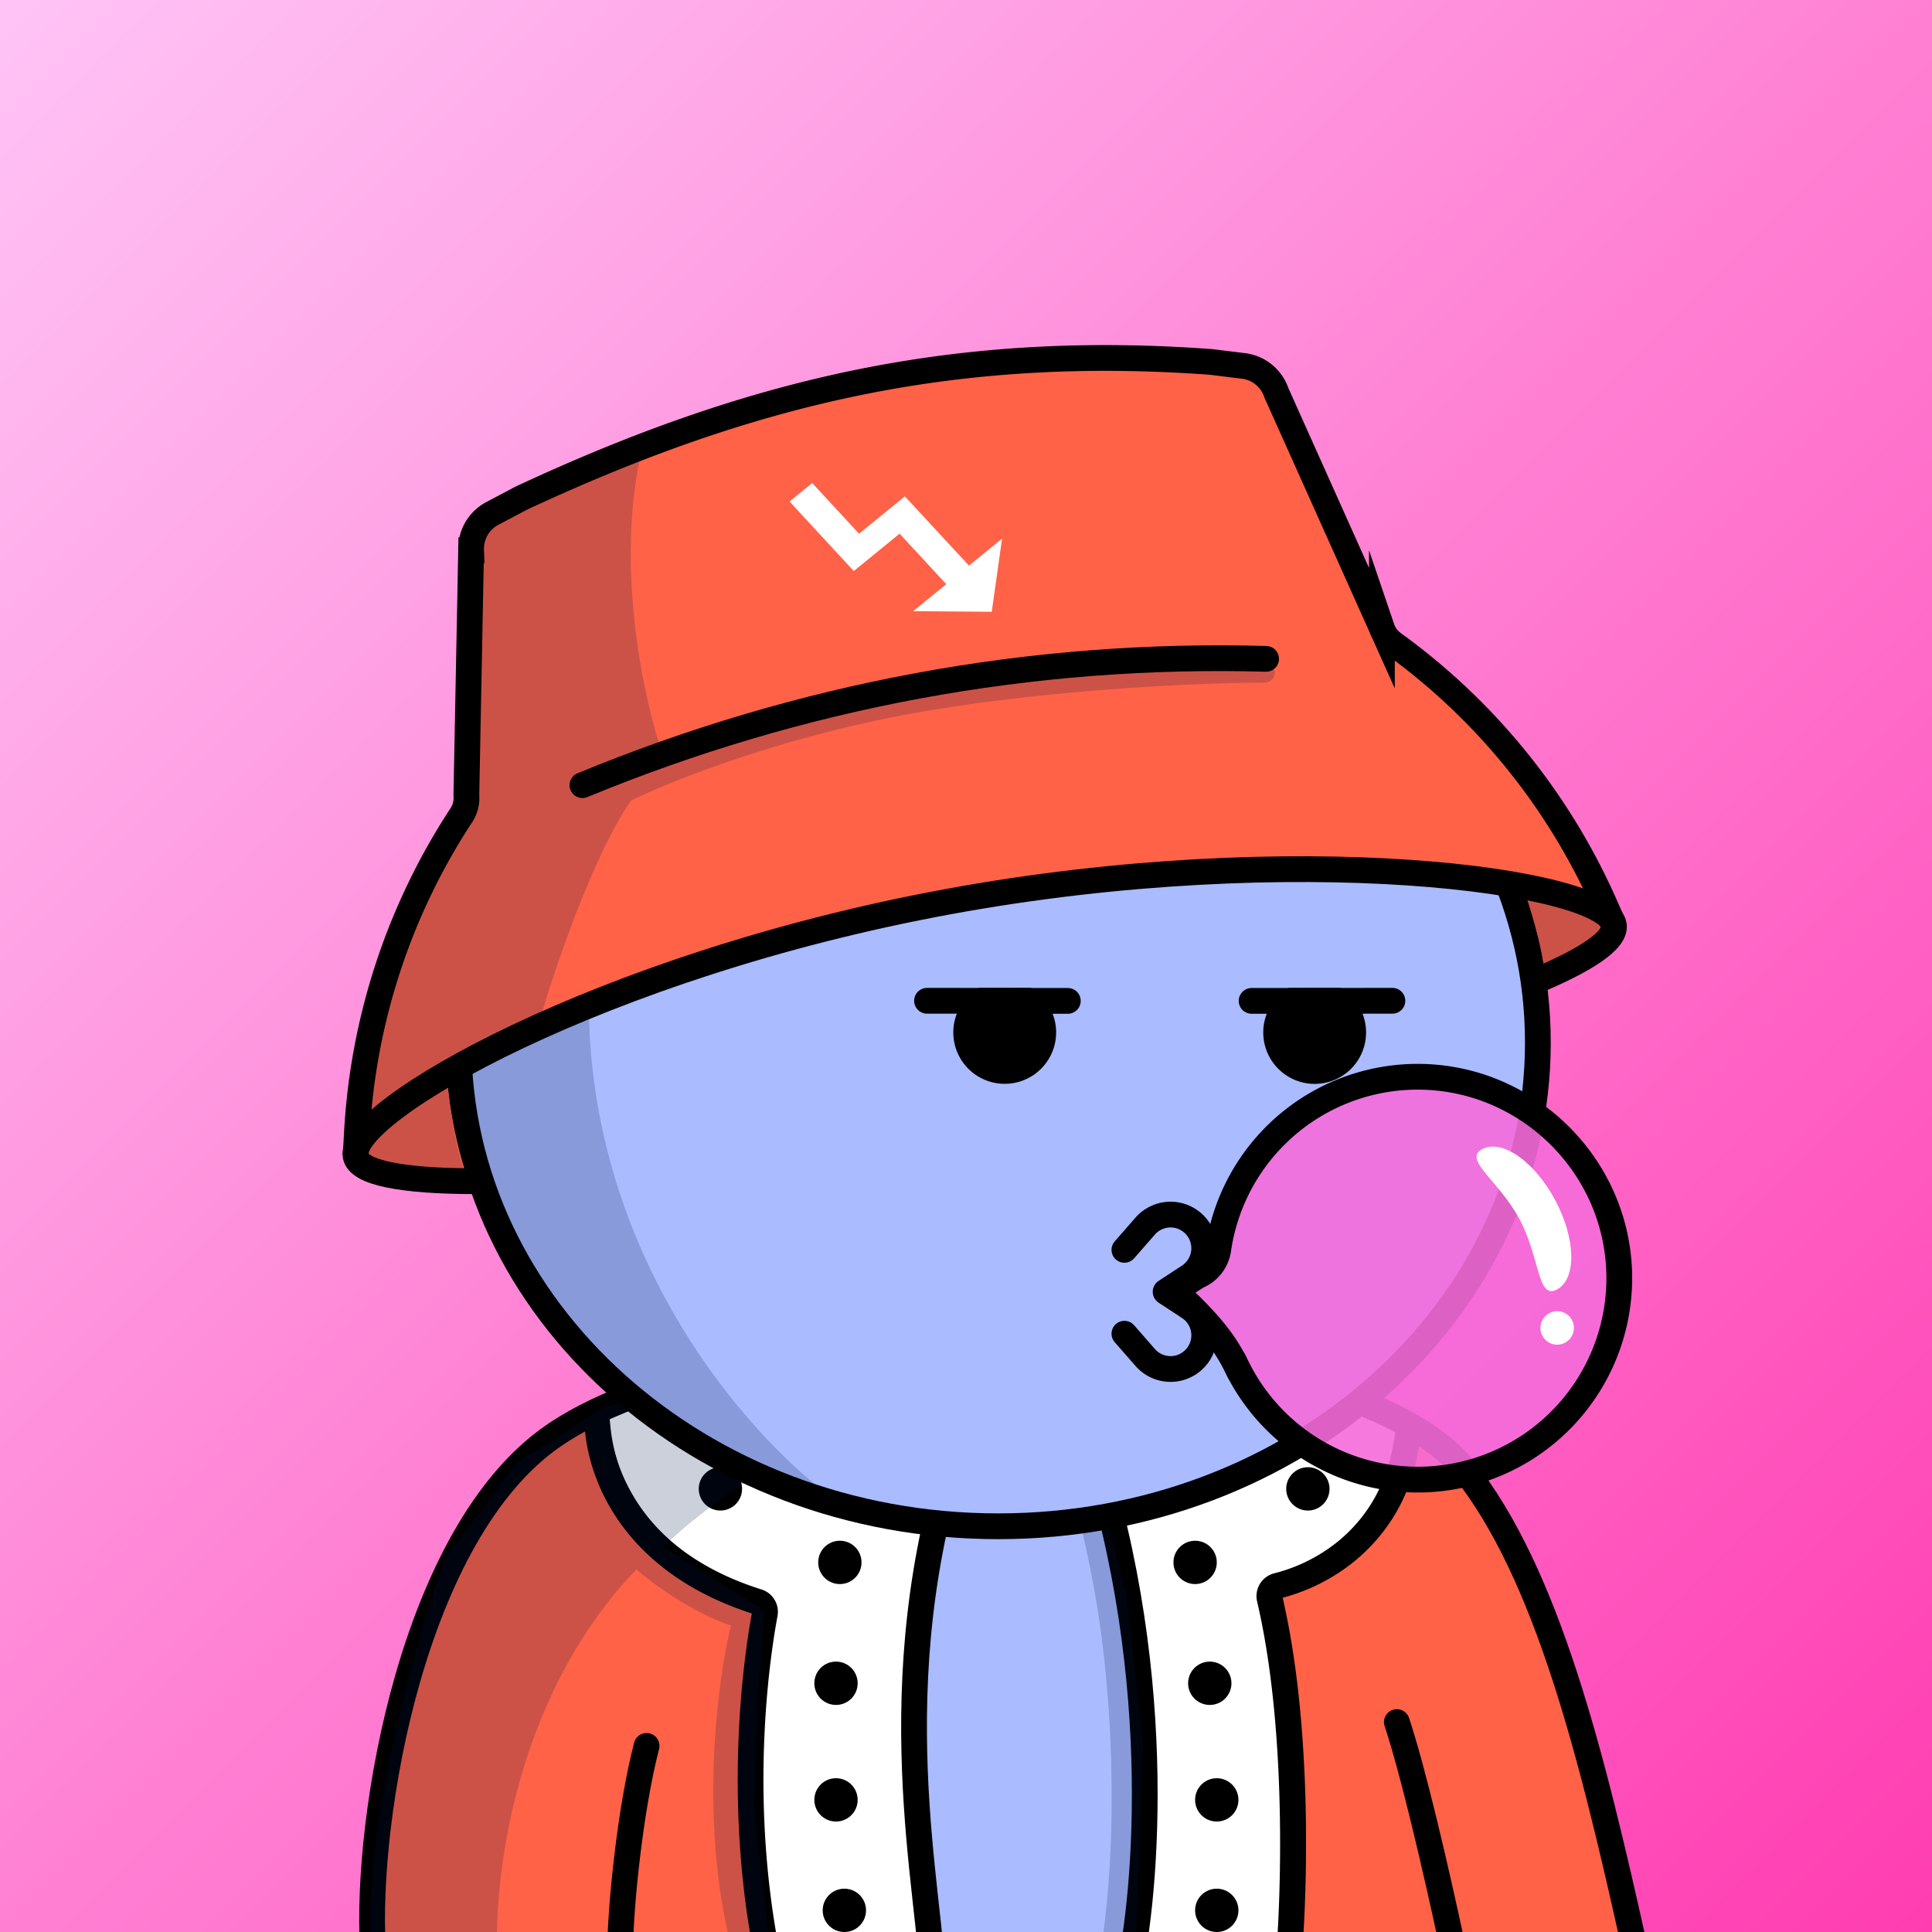 <svg
      xmlns="http://www.w3.org/2000/svg"
      preserveAspectRatio="xMidYMin meet"
      fill="none"
      viewBox="0 0 1500 1500"
    >
      <rect x="0" y="0" width="1500" height="1500" fill="#333333" stroke="none"/>
      <g>
      <path fill="url(#prefix__paint0_linear_53_30462)" d="M0 0h1500v1500H0z"/><defs><linearGradient id="prefix__paint0_linear_53_30462" x1="0" y1="0" x2="1500" y2="1500" gradientUnits="userSpaceOnUse"><stop stop-color="#FFC4F6"/><stop offset="1" stop-color="#FF3DB1"/></linearGradient></defs>
      <g clip-path="url(#prefix__clip0_53_27659)"><path d="M1270 1510H289.328l3.73-76.49 19.17-107.35 44.77-126.16 57.62-69.7s16.68-13.8 39.81-26.64c2.98-1.65 6.13-1.37 9.45-3.15l.27-.14a755.252 755.252 0 0133.91-17.06c7.333-7.49 15.14-3.04 23.42-6.63 64.69-28.13 195.37-31.16 195.37-31.16s177.58-8.86 326.462 39.72c6 1.95 11.92 4.01 17.78 6.19 2.36.87 4.72 1.77 7.06 2.68 11.17 4.4 21.77 10.13 31.58 17.07.26.17.49.35.75.53C1227.31 1201.61 1270 1510 1270 1510z" fill="#FF6247"/><path d="M591.29 1502.91l-5.94-181.35 9.9-75.13-78-36.21-30.81-42.7-24.53-66.01L504 1080.5l114-27.5 157-9.5h26l18.5 5 108 4.5 113 31.5 56.5 25.5-26.3 60.76-16.22 27.03-41.98 28.71-26.12 16.14 18.92 126.48-3.17 133.79H882.11l6.58-174.09L859.47 1185l-136.63 4.04-12.43 117.85 8.34 196.02H591.29z" fill="#fff"/><path d="M718.751 1502.91l-8.56-129.02 7.78-138.64 16.529-89.75 37-105 41.831 3.5L855 1141l28.271 112.3.58 201.47-1.74 48.14h-163.36z" fill="#ABF"/><path d="M289.5 1512.5c-6-101.5 31-323.03 140.5-398 158.5-108.51 616.5-87 706.5 26 64.91 81.5 99.5 222.5 132.5 371M1084.5 1337c12.33 37 29.5 110.3 43.5 175.5m-646.5 0c.333-32.83 7.7-107.6 20.5-157" stroke="#000" stroke-width="20" stroke-linecap="round"/><path d="M944.701 1500c9.284 0 16.81-7.53 16.81-16.81 0-9.29-7.526-16.81-16.81-16.81-9.284 0-16.81 7.52-16.81 16.81 0 9.28 7.526 16.81 16.81 16.81zM655.56 1500c9.284 0 16.81-7.53 16.81-16.81 0-9.29-7.526-16.81-16.81-16.81-9.284 0-16.81 7.52-16.81 16.81 0 9.28 7.526 16.81 16.81 16.81zM944.701 1414.23c9.284 0 16.81-7.53 16.81-16.81 0-9.28-7.526-16.81-16.81-16.81-9.284 0-16.81 7.53-16.81 16.81 0 9.28 7.526 16.81 16.81 16.81zM649.072 1414.23c9.284 0 16.81-7.53 16.81-16.81 0-9.28-7.526-16.81-16.81-16.81-9.284 0-16.81 7.53-16.81 16.81 0 9.28 7.526 16.81 16.81 16.81zM939.271 1323.7c9.284 0 16.81-7.53 16.81-16.81 0-9.29-7.526-16.81-16.81-16.81-9.284 0-16.81 7.52-16.81 16.81 0 9.28 7.526 16.81 16.81 16.81zM649.072 1323.7c9.284 0 16.81-7.53 16.81-16.81 0-9.29-7.526-16.81-16.81-16.81-9.284 0-16.81 7.52-16.81 16.81 0 9.28 7.526 16.81 16.81 16.81zM927.888 1229.86c9.284 0 16.81-7.53 16.81-16.81 0-9.29-7.526-16.81-16.81-16.81-9.284 0-16.81 7.52-16.81 16.81 0 9.28 7.526 16.81 16.81 16.81zM652.072 1229.86c9.284 0 16.81-7.53 16.81-16.81 0-9.29-7.526-16.81-16.81-16.81-9.284 0-16.81 7.52-16.81 16.81 0 9.28 7.526 16.81 16.81 16.81zM1015.43 1172.77c9.28 0 16.81-7.53 16.81-16.81 0-9.29-7.53-16.81-16.81-16.81-9.28 0-16.809 7.52-16.809 16.81 0 9.28 7.529 16.81 16.809 16.81zM559.322 1172.77c9.284 0 16.81-7.53 16.81-16.81 0-9.29-7.526-16.81-16.81-16.81-9.284 0-16.81 7.52-16.81 16.81 0 9.28 7.526 16.81 16.81 16.81zM603.64 1254.81c-5.34 28.51-20.93 129.2-1.19 245.1a.272.272 0 000 .09h-20.27c-19.12-115.78-4.17-216.29 1.52-247.31-66.68-21.51-98.4-59.83-113.29-88.3a150.094 150.094 0 01-14.85-43.17c-.5-2.86-.85-5.4-1.1-7.56-.331-2.74-1.515-13.49-1.55-16.25h20c0 .06 1 9.94 1.36 13.21a127.404 127.404 0 0014.35 45.38c19.39 36.4 53.93 62.68 102.67 78.08a18.192 18.192 0 0110.113 8.02 18.165 18.165 0 012.237 12.71zM1103.57 1112.6c0 .13 0 .27-.07.4-.58 3.55-3.21 17.76-3.96 21.17-7.34 32.37-24.28 58.7-48.45 78.39a148.947 148.947 0 01-55.222 27.92c23.402 101.59 18.242 225.1 16.202 259.52h-20.072v-.09c1.86-31.92 7.2-157.43-16-256.59a18.237 18.237 0 012.213-13.62 18.266 18.266 0 0111.117-8.19 128.672 128.672 0 0049.132-24.46c22.16-18 37.24-42.86 42.9-73.76.2-1 2.34-12.83 2.51-13.89l9.87 1.6 9 1.46.83.14z" fill="#000"/><path d="M722.5 1512.5C713.5 1418 681 1241 774 1044m106 468.5c13.5-81.83 22.8-276.1-62-467.5" stroke="#000" stroke-width="20" stroke-linecap="round"/><path d="M401.501 1135.5l66.5-42.5L607 1058l156.5-13v18.5C634.7 1103.1 544.167 1171.67 515 1201l78.5 49.5-5 67-3 85 12 106-30 2c-24.6-96.2-10.667-205.33 0-248.5-28.8-9.2-60.943-32.5-73.415-43.5-95.934 99.87-111.831 244.23-107.583 305l-99.502-13c-1.6-110.8 39-247.5 59.5-302l39.501-52.5 15.5-20.5zM857.5 1289.5c-12-112.4-47.667-206.5-64-239.5l26-5 19.5 56 35.5 136.5 13 117L882 1503l-29 19.5c6.5-30.83 16.5-120.6 4.5-233z" fill="#001647" fill-opacity=".2"/></g><defs><clipPath id="prefix__clip0_53_27659"><path fill="#fff" d="M0 0h1500v1500H0z"/></clipPath></defs>
      <g clip-path="url(#prefix__clip0_299_662)"><path d="M775 1185c231.41 0 419-168.12 419-375.5 0-207.383-187.59-375.5-419-375.5-231.407 0-419 168.117-419 375.5 0 207.38 187.593 375.5 419 375.5z" fill="#ABF"/><path d="M457.5 796c7.6 194 131.833 327.5 193 370l-130-55.5L438 1034l-57.5-89.5-27-106 11-104L394 662l45-82.5 83.5-69.5 109-54.182 28.5-1C569.452 513.314 451.119 633.132 457.5 796z" fill="#001647" fill-opacity=".2"/><path d="M775 1185c231.41 0 419-168.12 419-375.5 0-207.383-187.59-375.5-419-375.5-231.407 0-419 168.117-419 375.5 0 207.38 187.593 375.5 419 375.5z" stroke="#000" stroke-width="20"/></g><defs><clipPath id="prefix__clip0_299_662"><path fill="#fff" d="M0 0h1500v1500H0z"/></clipPath></defs>
      <g clip-path="url(#prefix__clip0_53_29144)" stroke="#000" stroke-width="20" stroke-linecap="round"><path d="M844.63 1012.87h141.62M829.06 777.09l-31.89-.02-34.13-.03-43.3-.04"/><path d="M805.53 785.89A29.91 29.91 0 11763 777h34.13a29.774 29.774 0 018.4 8.89z" fill="#000"/><path d="M1081.06 777l-43.31.04-34.13.03-31.88.02"/><path d="M995.26 785.889a29.915 29.915 0 00-4.456 16.588 29.915 29.915 0 0018.886 26.947 29.916 29.916 0 0017.11 1.473 29.872 29.872 0 0015.1-8.183 29.836 29.836 0 008.11-15.14 29.887 29.887 0 00-12.26-30.535h-34.13a29.957 29.957 0 00-8.36 8.85z" fill="#000"/></g><defs><clipPath id="prefix__clip0_53_29144"><path fill="#fff" d="M0 0h1500v1500H0z"/></clipPath></defs>
      <g clip-path="url(#prefix__clip0_53_26419)"><path d="M831.281 968.72H1000.1a5.495 5.495 0 015.5 5.5 89.32 89.32 0 01-89.319 89.32h-1.18a89.323 89.323 0 01-63.159-26.16 89.325 89.325 0 01-26.161-63.16 5.5 5.5 0 015.5-5.5z" fill="#fff" stroke="#000" stroke-width="20" stroke-miterlimit="10"/><path d="M1086 1006.5c0 43.35-75.66 78.5-169 78.5-93.336 0-169-35.11-169-78.5 0-43.386 75.664-78.5 169-78.5 93.34 0 169 35.146 169 78.5z" fill="#ABF"/><path d="M905 1002.88L923.13 991a26.135 26.135 0 0010.308-30.616 26.144 26.144 0 00-6.148-9.734v0a26.143 26.143 0 00-19.36-7.629 26.155 26.155 0 00-18.8 8.919L873 970.38M905 1003l18.13 11.88a26.115 26.115 0 0110.312 30.61 26.15 26.15 0 01-6.152 9.73v0a26.233 26.233 0 01-8.883 5.84 26.052 26.052 0 01-10.475 1.81 26.056 26.056 0 01-10.33-2.51 26.14 26.14 0 01-8.472-6.42L873 1035.5" stroke="#000" stroke-width="20" stroke-miterlimit="10" stroke-linecap="round"/><path d="M1099.27 836a156.437 156.437 0 00-153.411 134 26.558 26.558 0 01-16.18 20.75l-10.68 6.87a6.417 6.417 0 00-2.92 4.75c-.097.96.026 1.94.358 2.85.333.9.867 1.73 1.562 2.4 17.18 16.44 31.57 31.63 42 53a156.432 156.432 0 0073.451 72.93 156.47 156.47 0 00102.91 11.12 156.43 156.43 0 0087.32-55.58 156.458 156.458 0 0033.52-97.93c-.7-86.04-71.79-155.92-157.93-155.16z" fill="#F56CDB" fill-opacity=".9" stroke="#000" stroke-width="20" stroke-miterlimit="10"/><path d="M1207.52 931.913c16.03 30.088 16.61 61.085 1.31 69.237-15.31 8.15-12.99-24.393-29.02-54.481-16.02-30.088-44.31-46.329-29.01-54.479 15.3-8.149 40.7 9.635 56.72 39.723z" fill="#fff"/><circle cx="1209" cy="1031" r="13" fill="#fff"/></g><defs><clipPath id="prefix__clip0_53_26419"><path fill="#fff" d="M0 0h1500v1500H0z"/></clipPath></defs>
      <g clip-path="url(#prefix__clip0_53_29571)"><path d="M276.36 892.872l5.15-57.711s19.71-62.819 22.75-74.129c3.04-11.31 8.7-32.2 15.23-44.81 6.53-12.61 12.18-23.93 19.58-37.85 7.4-13.92 13.42-31.37 16.93-35.68 3.51-4.31 8.3-19.14 8.3-19.14V434.5l10.201-35 197.319-84.408 188.38-35.24h212.31L990.501 303 1073 493.902l94.73 84.68s15.77 29.26 17.08 31c1.31 1.74 9.22 10.47 9.18 13.51-.04 3.04 4.31 7.84 6 10.45 1.69 2.61 8.7 10 10.44 12.61 1.74 2.61 8.7 10 11.31 14.8 2.61 4.8 3.48 4.78 6.09 11.74s3.92 9.57 7 17.4c3.08 7.83 5.22 12.62 5.22 12.62s-8.26 2.61-13.49 0-64.82-17.4-77-20.88c-12.18-3.48-12.18-3.92-34.37-3.48-22.19.44-48.29.87-53.51.43-5.22-.44-50.47-.87-67-1.3-16.53-.43-36.55-.44-36.55-.44l-96.58 6.53s-54 4.35-76.57 6.52c-22.57 2.17-47.86 7-57 10s-2.61 3.92-43.94 10-159.23 46.11-159.23 46.11l-109.61 43.98-83.53 39.59-29.58 23.5-25.73 29.6z" fill="#FF6247"/><path d="M709.006 474.501l25.671-20.944-36.237-39.239-35.571 29.039L613 389.375 630.573 375l36.396 39.381 35.56-29.005 49.778 53.766L778 418.198 769.987 475l-60.981-.499z" fill="#fff"/><path d="M362.69 914.781l-1.91-6.78s-9.39-28.19-13.14-64.29l-16.37 1s-16.93 9.73-24.8 17.26c-7.87 7.53-26.69 25.32-27.89 26.18-1.2.86-3.59 1.88 0 6s7 11.12 14.54 12.83c7.54 1.71 20.53 4.79 28.74 5 8.21.21 25.32-.85 28.91-.34s11.92 3.14 11.92 3.14zM1186 699.12s9.64 29.47 12.46 49.78l5.49 5.53s10.52-4.45 17-7.86a139.23 139.23 0 0017.2-10.53c3.7-2.82 11.12-8 11.41-9.27.29-1.27 1.44-12.95.83-14.34-.61-1.39-.68-2-11.88-7.83a206.613 206.613 0 00-23-9.78c-1.63-.74-26.39-3.41-26.39-3.41l-3.12 7.71z" fill="#FF6247"/><path d="M347.5 839c4 46 12.333 70.833 16.5 77.5l-72-4.5-14-16.5 3.5-74.5 25.5-90.5 57-101-3.5-40 4-174.5 30.5-21.5 103-43c-20.8 90.4 2.333 194.667 16.5 235.5L742 525.5l129-8c31.5-2 97.7-5.2 110.5-2 9.221 2.305 9.308 6.998 7.141 10.75-1.583 2.741-4.867 3.739-8.033 3.749-47.475.142-158.531 4.629-261.608 22.001-106.8 18-197.167 53.833-229 69.5-30 43.2-60.167 133-71.5 172.5l-71 45zM1238 737l-37 23c-10.14-51.813-16.66-65.682-19.08-66.5l2.58-7.5 53.5 20.5 12 14.5-12 16z" fill="#001647" fill-opacity=".2"/><path d="M373.46 917.089h-4.68c-56.19-.07-90.26-6.42-92.68-19.56-6.33-34.45 190.66-148.001 460.41-197.561s510.1-16.39 516.43 18.06c2.19 11.92-22 27.87-65.63 45.69" stroke="#000" stroke-width="20" stroke-miterlimit="10"/><path d="M276.1 897.541l1-17.88a499.377 499.377 0 0181.09-246.72 24.218 24.218 0 003.89-15.35l3.69-190.4a30.898 30.898 0 0116.44-28.53l22.51-11.9c179.675-83.744 337.78-120.151 535.49-105.76l25.27 3.12a30.913 30.913 0 0125.52 20.88l81.9 182.72a24.306 24.306 0 008.74 11.85 499.295 499.295 0 01164 202.15l7.27 16.37" stroke="#000" stroke-width="20" stroke-miterlimit="10"/><path d="M452.22 609.6c169.083-69.754 347.945-103.167 530.779-98.07" stroke="#000" stroke-width="20" stroke-miterlimit="10" stroke-linecap="round"/></g><defs><clipPath id="prefix__clip0_53_29571"><path fill="#fff" d="M0 0h1500v1500H0z"/></clipPath></defs>
      
    </g>
    </svg>